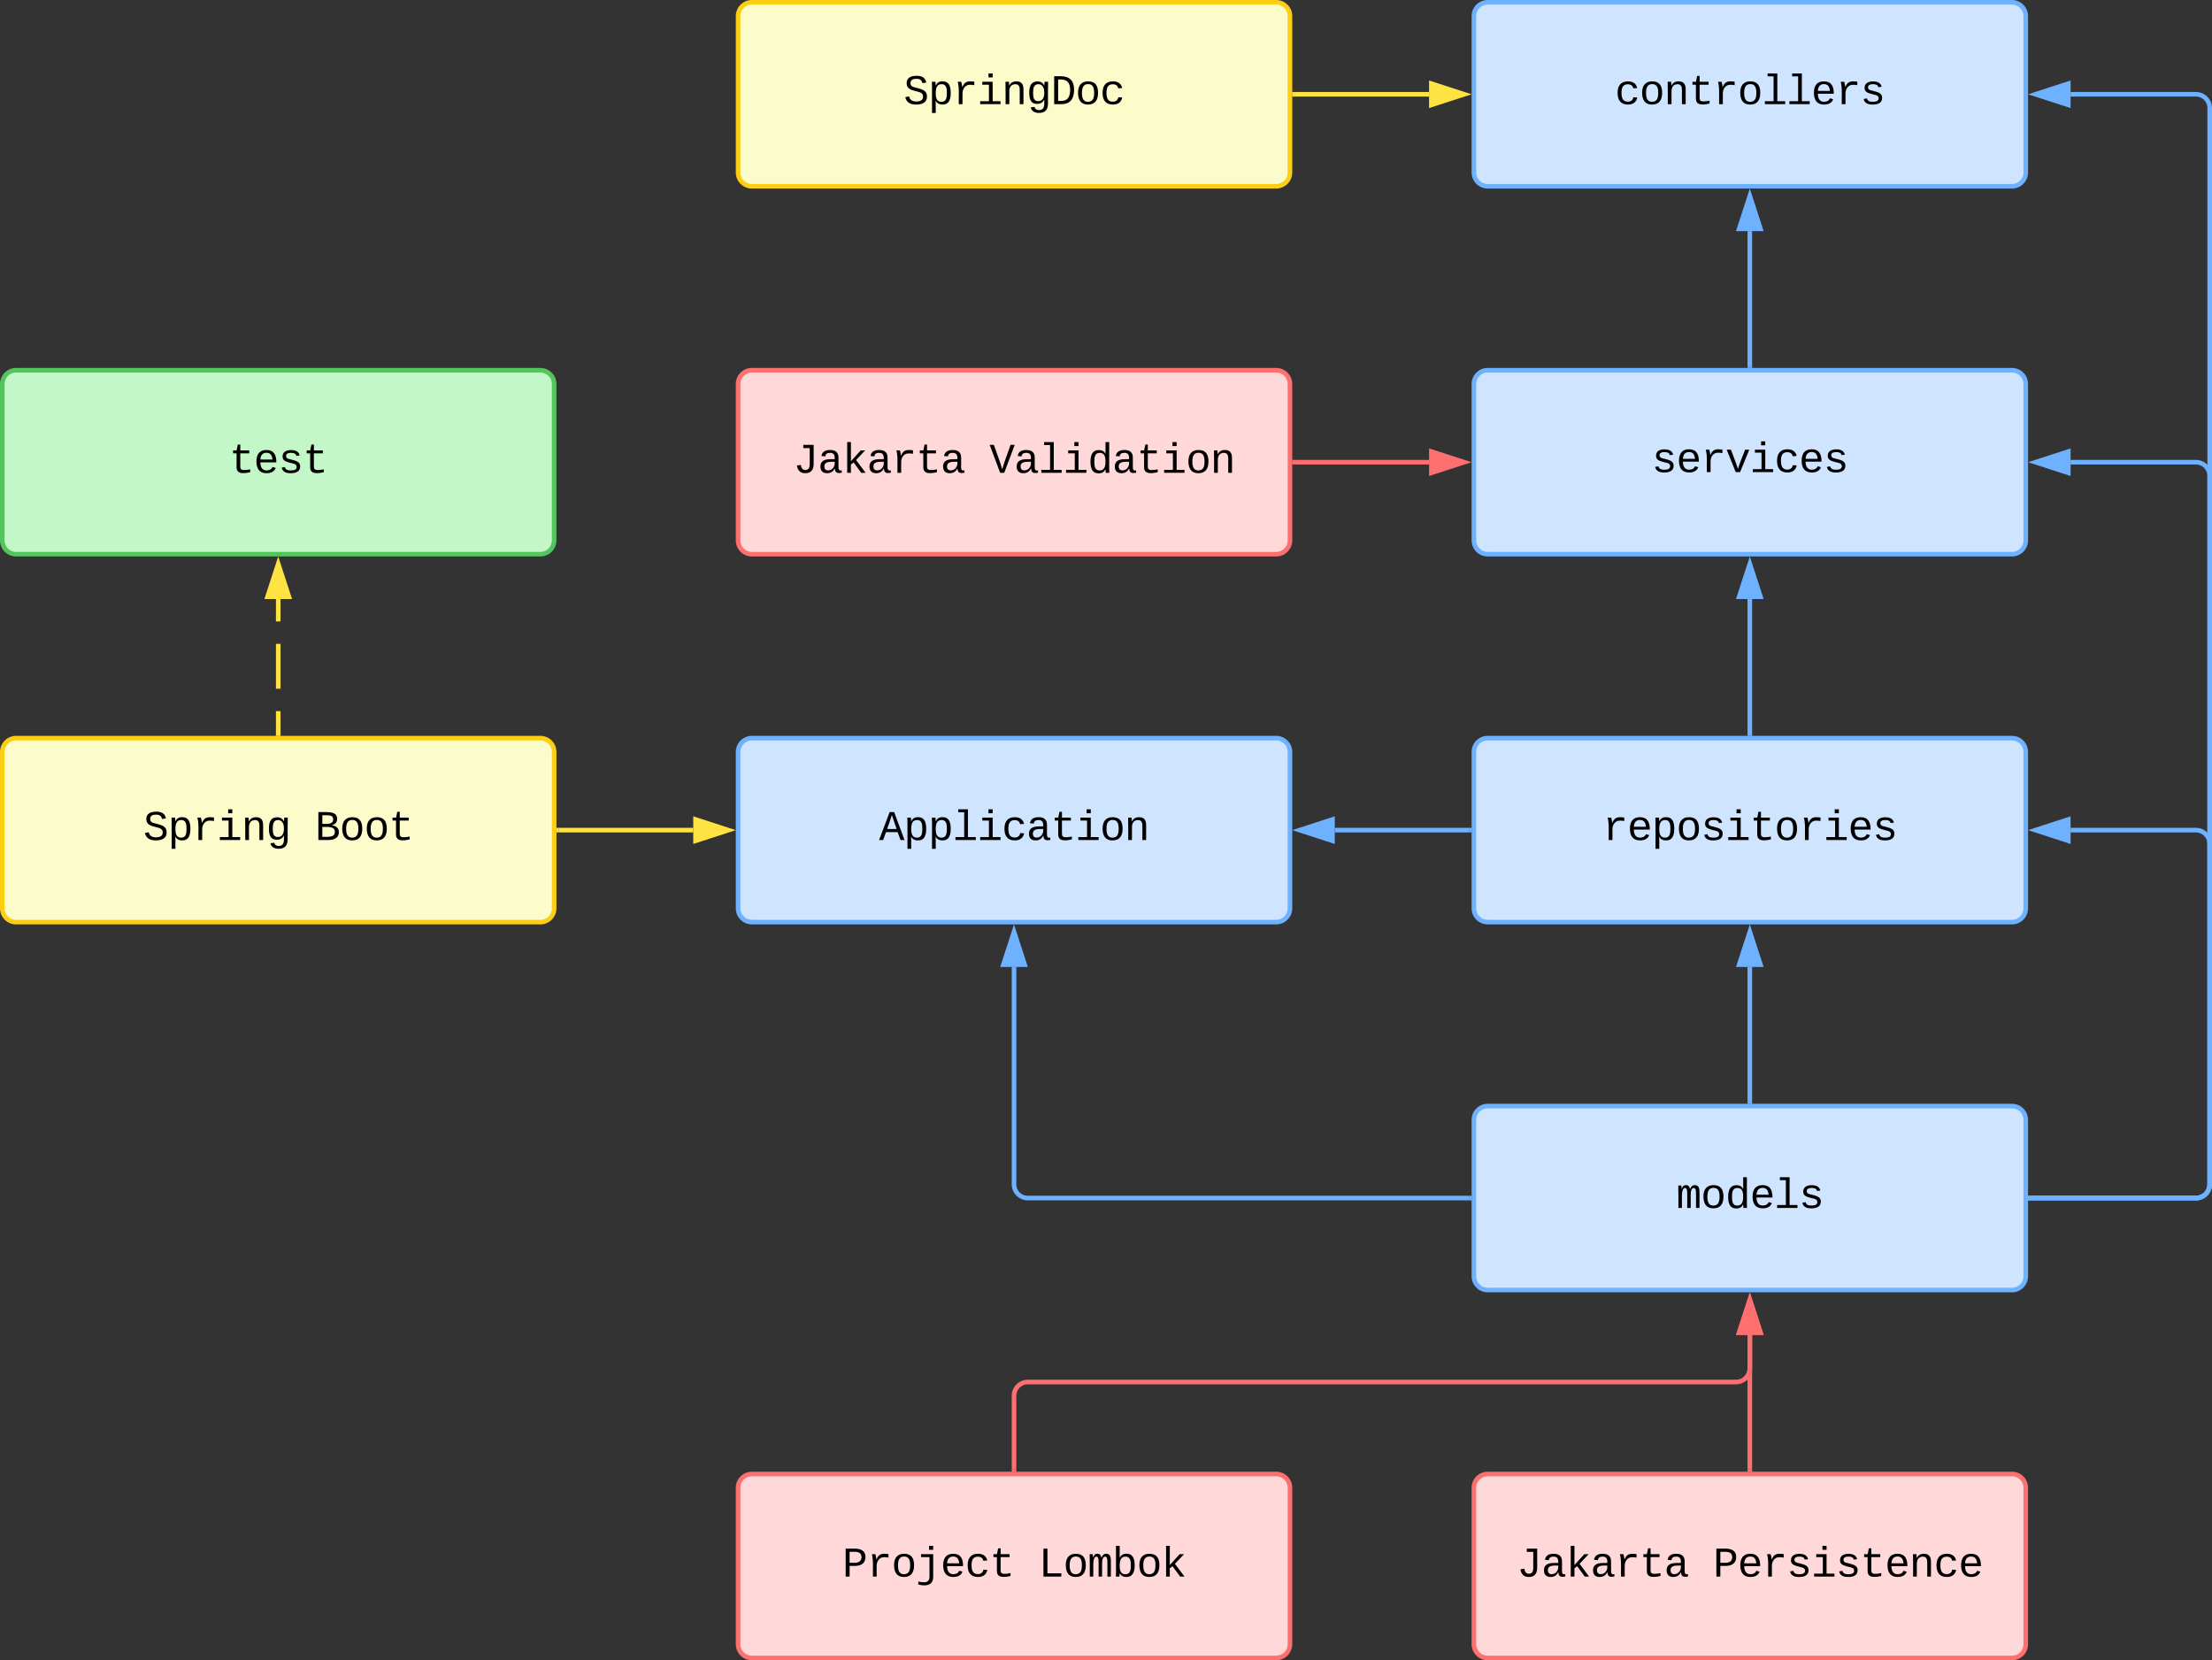 <svg xmlns="http://www.w3.org/2000/svg" xmlns:xlink="http://www.w3.org/1999/xlink" xmlns:lucid="lucid" width="962" height="722"><rect width="100%" height="100%" fill="#333333" stroke="none"/><g transform="translate(2241 481)" lucid:page-tab-id="0_0"><path d="M-1600-474a6 6 0 0 1 6-6h228a6 6 0 0 1 6 6v68a6 6 0 0 1-6 6h-228a6 6 0 0 1-6-6z" stroke="#6db1ff" stroke-width="2" fill="#cfe4ff"/><use xlink:href="#a" transform="matrix(1,0,0,1,-1588,-468) translate(49.324 32.292)"/><path d="M-1600-314a6 6 0 0 1 6-6h228a6 6 0 0 1 6 6v68a6 6 0 0 1-6 6h-228a6 6 0 0 1-6-6z" stroke="#6db1ff" stroke-width="2" fill="#cfe4ff"/><use xlink:href="#b" transform="matrix(1,0,0,1,-1588,-308) translate(65.326 32.292)"/><path d="M-1600-154a6 6 0 0 1 6-6h228a6 6 0 0 1 6 6v68a6 6 0 0 1-6 6h-228a6 6 0 0 1-6-6z" stroke="#6db1ff" stroke-width="2" fill="#cfe4ff"/><use xlink:href="#c" transform="matrix(1,0,0,1,-1588,-148) translate(43.99 32.292)"/><path d="M-1920-154a6 6 0 0 1 6-6h228a6 6 0 0 1 6 6v68a6 6 0 0 1-6 6h-228a6 6 0 0 1-6-6z" stroke="#6db1ff" stroke-width="2" fill="#cfe4ff"/><use xlink:href="#d" transform="matrix(1,0,0,1,-1908,-148) translate(49.324 32.292)"/><path d="M-2240-154a6 6 0 0 1 6-6h228a6 6 0 0 1 6 6v68a6 6 0 0 1-6 6h-228a6 6 0 0 1-6-6z" stroke="#fcce14" stroke-width="2" fill="#fcfcca"/><use xlink:href="#e" transform="matrix(1,0,0,1,-2228,-148) translate(49.324 32.292)"/><use xlink:href="#f" transform="matrix(1,0,0,1,-2228,-148) translate(124.003 32.292)"/><path d="M-1480-162v-58.5" stroke="#6db1ff" stroke-width="2" fill="none"/><path d="M-1479.03-161h-1.94v-1.03h1.94z" stroke="#6db1ff" stroke-width=".05" fill="#6db1ff"/><path d="M-1480-235.76l4.63 14.26h-9.27z" stroke="#6db1ff" stroke-width="2" fill="#6db1ff"/><path d="M-1480-322v-58.5" stroke="#6db1ff" stroke-width="2" fill="none"/><path d="M-1479.03-321h-1.94v-1.03h1.94z" stroke="#6db1ff" stroke-width=".05" fill="#6db1ff"/><path d="M-1480-395.76l4.63 14.26h-9.27z" stroke="#6db1ff" stroke-width="2" fill="#6db1ff"/><path d="M-2240-314a6 6 0 0 1 6-6h228a6 6 0 0 1 6 6v68a6 6 0 0 1-6 6h-228a6 6 0 0 1-6-6z" stroke="#54c45e" stroke-width="2" fill="#c3f7c8"/><use xlink:href="#g" transform="matrix(1,0,0,1,-2228,-308) translate(86.663 32.604)"/><path d="M-1602-120h-58.5" stroke="#6db1ff" stroke-width="2" fill="none"/><path d="M-1601-119.03h-1.03v-1.94h1.03z" stroke="#6db1ff" stroke-width=".05" fill="#6db1ff"/><path d="M-1675.76-120l14.26-4.64v9.28z" stroke="#6db1ff" stroke-width="2" fill="#6db1ff"/><path d="M-1998-120h58.5" stroke="#ffe342" stroke-width="2" fill="none"/><path d="M-1997.97-119.03h-1.03v-1.94h1.03z" stroke="#ffe342" stroke-width=".05" fill="#ffe342"/><path d="M-1924.24-120l-14.26 4.64v-9.28z" stroke="#ffe342" stroke-width="2" fill="#ffe342"/><path d="M-1600 6a6 6 0 0 1 6-6h228a6 6 0 0 1 6 6v68a6 6 0 0 1-6 6h-228a6 6 0 0 1-6-6z" stroke="#6db1ff" stroke-width="2" fill="#cfe4ff"/><use xlink:href="#h" transform="matrix(1,0,0,1,-1588,12) translate(75.995 32.292)"/><path d="M-1480-2v-58.5" stroke="#6db1ff" stroke-width="2" fill="none"/><path d="M-1479.03-1h-1.94v-1.03h1.94z" stroke="#6db1ff" stroke-width=".05" fill="#6db1ff"/><path d="M-1480-75.76l4.63 14.26h-9.27z" stroke="#6db1ff" stroke-width="2" fill="#6db1ff"/><path d="M-1602 40h-192a6 6 0 0 1-6-6v-94.5" stroke="#6db1ff" stroke-width="2" fill="none"/><path d="M-1601 40.98h-1.03v-1.95h1.03z" stroke="#6db1ff" stroke-width=".05" fill="#6db1ff"/><path d="M-1800-75.76l4.63 14.26h-9.27z" stroke="#6db1ff" stroke-width="2" fill="#6db1ff"/><path d="M-1358 40h72a6 6 0 0 0 6-6v-148a6 6 0 0 0-6-6h-54.5" stroke="#6db1ff" stroke-width="2" fill="none"/><path d="M-1357.97 40.98h-1.03v-1.95h1.03z" stroke="#6db1ff" stroke-width=".05" fill="#6db1ff"/><path d="M-1355.76-120l14.26-4.64v9.28z" stroke="#6db1ff" stroke-width="2" fill="#6db1ff"/><path d="M-1358 40h72a6 6 0 0 0 6-6v-308a6 6 0 0 0-6-6h-54.5" stroke="#6db1ff" stroke-width="2" fill="none"/><path d="M-1357.97 40.98h-1.03v-1.95h1.03z" stroke="#6db1ff" stroke-width=".05" fill="#6db1ff"/><path d="M-1355.76-280l14.26-4.63v9.26z" stroke="#6db1ff" stroke-width="2" fill="#6db1ff"/><path d="M-1358 40h72a6 6 0 0 0 6-6v-468a6 6 0 0 0-6-6h-54.5" stroke="#6db1ff" stroke-width="2" fill="none"/><path d="M-1357.97 40.98h-1.03v-1.95h1.03z" stroke="#6db1ff" stroke-width=".05" fill="#6db1ff"/><path d="M-1355.76-440l14.26-4.63v9.26z" stroke="#6db1ff" stroke-width="2" fill="#6db1ff"/><path d="M-1600 166a6 6 0 0 1 6-6h228a6 6 0 0 1 6 6v68a6 6 0 0 1-6 6h-228a6 6 0 0 1-6-6z" stroke="#fe7070" stroke-width="2" fill="#ffd9d9"/><use xlink:href="#i" transform="matrix(1,0,0,1,-1588,172) translate(6.65 32.604)"/><use xlink:href="#j" transform="matrix(1,0,0,1,-1588,172) translate(91.997 32.604)"/><path d="M-1920-314a6 6 0 0 1 6-6h228a6 6 0 0 1 6 6v68a6 6 0 0 1-6 6h-228a6 6 0 0 1-6-6z" stroke="#fe7070" stroke-width="2" fill="#ffd9d9"/><use xlink:href="#i" transform="matrix(1,0,0,1,-1908,-308) translate(11.984 32.604)"/><use xlink:href="#k" transform="matrix(1,0,0,1,-1908,-308) translate(97.332 32.604)"/><path d="M-1678-280h58.5" stroke="#fe7070" stroke-width="2" fill="none"/><path d="M-1677.97-279.02h-1.03v-1.96h1.03z" stroke="#fe7070" stroke-width=".05" fill="#fe7070"/><path d="M-1604.24-280l-14.26 4.63v-9.26z" stroke="#fe7070" stroke-width="2" fill="#fe7070"/><path d="M-1480 158V99.5" stroke="#fe7070" stroke-width="2" fill="none"/><path d="M-1479.03 159h-1.94v-1.03h1.94z" stroke="#fe7070" stroke-width=".05" fill="#fe7070"/><path d="M-1480 84.24l4.63 14.26h-9.27z" stroke="#fe7070" stroke-width="2" fill="#fe7070"/><path d="M-1920 166a6 6 0 0 1 6-6h228a6 6 0 0 1 6 6v68a6 6 0 0 1-6 6h-228a6 6 0 0 1-6-6z" stroke="#fe7070" stroke-width="2" fill="#ffd9d9"/><use xlink:href="#l" transform="matrix(1,0,0,1,-1908,172) translate(33.321 32.604)"/><use xlink:href="#m" transform="matrix(1,0,0,1,-1908,172) translate(118.668 32.604)"/><path d="M-1800 158v-32a6 6 0 0 1 6-6h308a6 6 0 0 0 6-6V99.5" stroke="#fe7070" stroke-width="2" fill="none"/><path d="M-1799.03 159h-1.94v-1.03h1.94z" stroke="#fe7070" stroke-width=".05" fill="#fe7070"/><path d="M-1480 84.24l4.63 14.26h-9.27z" stroke="#fe7070" stroke-width="2" fill="#fe7070"/><path d="M-1920-474a6 6 0 0 1 6-6h228a6 6 0 0 1 6 6v68a6 6 0 0 1-6 6h-228a6 6 0 0 1-6-6z" stroke="#fcce14" stroke-width="2" fill="#fcfcca"/><use xlink:href="#n" transform="matrix(1,0,0,1,-1908,-468) translate(59.992 32.292)"/><path d="M-1678-440h58.5" stroke="#ffe342" stroke-width="2" fill="none"/><path d="M-1677.97-439.02h-1.03v-1.96h1.03z" stroke="#ffe342" stroke-width=".05" fill="#ffe342"/><path d="M-1604.24-440l-14.26 4.63v-9.26z" stroke="#ffe342" stroke-width="2" fill="#ffe342"/><path d="M-2120-162v-9.75m0-9.75V-201m0-9.75v-9.75" stroke="#ffe342" stroke-width="2" fill="none"/><path d="M-2119.03-161h-1.94v-1.03h1.94z" stroke="#ffe342" stroke-width=".05" fill="#ffe342"/><path d="M-2120-235.76l4.64 14.26h-9.28z" stroke="#ffe342" stroke-width="2" fill="#ffe342"/><defs><path d="M631 20c-350 0-501-215-501-562 0-355 162-560 502-560 250 0 399 118 446 323l-192 14c-23-124-109-196-262-196-242 0-305 171-305 415 1 245 61 427 304 427 151 0 248-77 267-215l190 12C1039-107 883 20 631 20" id="o"/><path d="M615-1102c343 0 484 203 482 560-1 347-147 562-488 562-336 0-475-219-479-562-4-349 156-560 485-560zm-8 989c240 0 301-180 301-429 0-245-55-427-290-427-236 0-299 181-299 427 0 243 61 429 288 429" id="p"/><path d="M706-1102c241 0 344 136 343 381V0H868v-695c1-168-57-273-220-268-190 6-283 138-283 336V0H185c-3-360 6-732-6-1082h170c4 54 7 126 8 185h3c63-121 164-204 346-205" id="q"/><path d="M682 16c-209 0-323-80-324-285v-671H190v-142h170l58-282h120v282h432v142H538v652c2 114 60 155 182 155 106 0 209-16 297-34v137C921-4 806 16 682 16" id="r"/><path d="M839-1102c70 0 148 7 206 17v167c-112-18-268-36-363 15-129 69-208 203-208 395V0H294c-10-367 32-789-52-1082h171c21 75 41 161 48 250h5c67-152 152-270 373-270" id="s"/><path d="M736-142h380V0H134v-142h422v-1200H267v-142h469v1342" id="t"/><path d="M617-1102c355 0 481 238 477 599H322c5 222 84 388 301 388 144 0 244-59 284-166l158 45C1002-72 854 20 623 20c-342 0-490-220-490-568 0-346 151-554 484-554zm291 461c-18-192-90-328-289-328-194 0-287 128-295 328h584" id="u"/><path d="M873-819c-18-114-119-146-250-146-163 0-245 50-245 151 0 151 170 148 294 185 182 54 388 94 388 320 0 240-189 325-439 329-245 4-410-69-454-268l159-31c24 133 136 168 295 165 144-2 270-31 270-171 0-164-195-160-331-202-167-52-350-87-350-299 0-218 173-315 413-313 220 2 373 77 412 260" id="v"/><g id="a"><use transform="matrix(0.009,0,0,0.009,0,0)" xlink:href="#o"/><use transform="matrix(0.009,0,0,0.009,10.668,0)" xlink:href="#p"/><use transform="matrix(0.009,0,0,0.009,21.337,0)" xlink:href="#q"/><use transform="matrix(0.009,0,0,0.009,32.005,0)" xlink:href="#r"/><use transform="matrix(0.009,0,0,0.009,42.674,0)" xlink:href="#s"/><use transform="matrix(0.009,0,0,0.009,53.342,0)" xlink:href="#p"/><use transform="matrix(0.009,0,0,0.009,64.01,0)" xlink:href="#t"/><use transform="matrix(0.009,0,0,0.009,74.679,0)" xlink:href="#t"/><use transform="matrix(0.009,0,0,0.009,85.347,0)" xlink:href="#u"/><use transform="matrix(0.009,0,0,0.009,96.016,0)" xlink:href="#s"/><use transform="matrix(0.009,0,0,0.009,106.684,0)" xlink:href="#v"/></g><path d="M715 0H502L69-1082h202c94 253 197 500 285 758 19 57 36 126 52 183 96-335 234-626 350-941h201" id="w"/><path d="M745-142h380V0H143v-142h422v-798H246v-142h499v940zM545-1292v-192h200v192H545" id="x"/><g id="b"><use transform="matrix(0.009,0,0,0.009,0,0)" xlink:href="#v"/><use transform="matrix(0.009,0,0,0.009,10.668,0)" xlink:href="#u"/><use transform="matrix(0.009,0,0,0.009,21.337,0)" xlink:href="#s"/><use transform="matrix(0.009,0,0,0.009,32.005,0)" xlink:href="#w"/><use transform="matrix(0.009,0,0,0.009,42.674,0)" xlink:href="#x"/><use transform="matrix(0.009,0,0,0.009,53.342,0)" xlink:href="#o"/><use transform="matrix(0.009,0,0,0.009,64.01,0)" xlink:href="#u"/><use transform="matrix(0.009,0,0,0.009,74.679,0)" xlink:href="#v"/></g><path d="M698-1104c312 3 392 244 392 558 0 315-82 566-392 566-169 0-277-65-331-184h-5c8 188 2 394 4 589H185V-858c0-76-1-156-6-224h175c6 52 9 120 10 178h4c58-122 150-202 330-200zm-49 991c225 0 255-203 255-433 0-225-32-419-253-419-236 0-285 192-285 441 0 237 53 411 283 411" id="y"/><g id="c"><use transform="matrix(0.009,0,0,0.009,0,0)" xlink:href="#s"/><use transform="matrix(0.009,0,0,0.009,10.668,0)" xlink:href="#u"/><use transform="matrix(0.009,0,0,0.009,21.337,0)" xlink:href="#y"/><use transform="matrix(0.009,0,0,0.009,32.005,0)" xlink:href="#p"/><use transform="matrix(0.009,0,0,0.009,42.674,0)" xlink:href="#v"/><use transform="matrix(0.009,0,0,0.009,53.342,0)" xlink:href="#x"/><use transform="matrix(0.009,0,0,0.009,64.01,0)" xlink:href="#r"/><use transform="matrix(0.009,0,0,0.009,74.679,0)" xlink:href="#p"/><use transform="matrix(0.009,0,0,0.009,85.347,0)" xlink:href="#s"/><use transform="matrix(0.009,0,0,0.009,96.016,0)" xlink:href="#x"/><use transform="matrix(0.009,0,0,0.009,106.684,0)" xlink:href="#u"/><use transform="matrix(0.009,0,0,0.009,117.352,0)" xlink:href="#v"/></g><path d="M1034 0L896-382H333L196 0H0l510-1349h217L1228 0h-194zM847-531c-77-225-157-447-231-674-69 231-154 451-232 674h463" id="z"/><path d="M1000-272c3 95 12 159 101 161 21 0 41-3 59-7V-6c-44 10-86 16-139 16-141 2-191-84-197-217h-6C748-76 648 20 446 20c-207 0-318-120-318-322 0-266 194-348 454-354l236-4c12-191-40-305-222-305-140 0-220 47-232 172l-188-17c33-204 181-292 423-292 255 0 401 118 401 364v466zm-683-27c0 109 63 184 175 182 166-3 259-96 306-217 24-65 20-120 20-200-232 7-501-28-501 235" id="A"/><g id="d"><use transform="matrix(0.009,0,0,0.009,0,0)" xlink:href="#z"/><use transform="matrix(0.009,0,0,0.009,10.668,0)" xlink:href="#y"/><use transform="matrix(0.009,0,0,0.009,21.337,0)" xlink:href="#y"/><use transform="matrix(0.009,0,0,0.009,32.005,0)" xlink:href="#t"/><use transform="matrix(0.009,0,0,0.009,42.674,0)" xlink:href="#x"/><use transform="matrix(0.009,0,0,0.009,53.342,0)" xlink:href="#o"/><use transform="matrix(0.009,0,0,0.009,64.01,0)" xlink:href="#A"/><use transform="matrix(0.009,0,0,0.009,74.679,0)" xlink:href="#r"/><use transform="matrix(0.009,0,0,0.009,85.347,0)" xlink:href="#x"/><use transform="matrix(0.009,0,0,0.009,96.016,0)" xlink:href="#p"/><use transform="matrix(0.009,0,0,0.009,106.684,0)" xlink:href="#q"/></g><path d="M614-1226c-167 1-283 53-283 213 0 183 186 193 334 234 230 63 463 120 463 409 0 286-219 387-518 390C309 23 131-98 79-338l185-37c34 165 149 248 351 246 184-2 324-58 324-238 0-203-207-221-372-266-210-57-422-111-422-377 0-267 201-356 470-360 279-5 430 101 480 324l-188 33c-28-141-121-215-293-213" id="B"/><path d="M1048-32c-2 300-135 456-433 456-222-1-358-88-400-267l184-25c22 99 100 157 222 156 184-2 248-125 248-315 0-64 3-133-2-194C807-100 706-13 524-12c-306 0-381-228-381-537 0-318 85-550 400-550 164 0 271 83 325 202h3c1-60 3-134 12-185h171c-13 339-4 702-6 1050zM585-145c210-8 284-178 284-406 0-192-52-331-177-392-33-16-69-22-104-22-223 2-259 184-259 414 0 229 31 415 256 406" id="C"/><g id="e"><use transform="matrix(0.009,0,0,0.009,0,0)" xlink:href="#B"/><use transform="matrix(0.009,0,0,0.009,10.668,0)" xlink:href="#y"/><use transform="matrix(0.009,0,0,0.009,21.337,0)" xlink:href="#s"/><use transform="matrix(0.009,0,0,0.009,32.005,0)" xlink:href="#x"/><use transform="matrix(0.009,0,0,0.009,42.674,0)" xlink:href="#q"/><use transform="matrix(0.009,0,0,0.009,53.342,0)" xlink:href="#C"/></g><path d="M802-711c201 25 350 118 350 331C1152-95 921 0 634 0H162v-1349c401 9 908-74 908 327 0 184-111 275-268 311zm-224-69c174-2 300-51 300-218 0-163-124-198-302-198H353v416h225zM353-153c281-2 612 44 606-244-5-271-329-233-606-234v478" id="D"/><g id="f"><use transform="matrix(0.009,0,0,0.009,0,0)" xlink:href="#D"/><use transform="matrix(0.009,0,0,0.009,10.668,0)" xlink:href="#p"/><use transform="matrix(0.009,0,0,0.009,21.337,0)" xlink:href="#p"/><use transform="matrix(0.009,0,0,0.009,32.005,0)" xlink:href="#r"/></g><g id="g"><use transform="matrix(0.009,0,0,0.009,0,0)" xlink:href="#r"/><use transform="matrix(0.009,0,0,0.009,10.668,0)" xlink:href="#u"/><use transform="matrix(0.009,0,0,0.009,21.337,0)" xlink:href="#v"/><use transform="matrix(0.009,0,0,0.009,32.005,0)" xlink:href="#r"/></g><path d="M904-1102c199 0 220 177 220 381V0H956v-686c-3-114 0-215-60-264-70-33-125-4-158 71-26 56-39 140-39 252V0H531v-686c-3-114-1-215-61-264-78-41-136 24-157 84-24 69-39 159-39 259V0H105c-3-360 6-732-6-1082h149c6 50 3 123 8 175 36-100 83-195 216-195 135 0 166 79 196 196 42-105 93-196 236-196" id="E"/><path d="M865-914c-3-187-2-380-2-570h180v1261c0 76 1 155 6 223H877c-8-49-9-116-10-174h-5C801-44 708 26 530 26c-135 0-234-46-297-139s-95-232-95-419c0-377 131-566 392-566 176 0 271 63 335 184zm-286-51c-222 0-255 197-255 427 0 229 31 425 253 425 237 0 286-195 286-441 0-238-52-411-284-411" id="F"/><g id="h"><use transform="matrix(0.009,0,0,0.009,0,0)" xlink:href="#E"/><use transform="matrix(0.009,0,0,0.009,10.668,0)" xlink:href="#p"/><use transform="matrix(0.009,0,0,0.009,21.337,0)" xlink:href="#F"/><use transform="matrix(0.009,0,0,0.009,32.005,0)" xlink:href="#u"/><use transform="matrix(0.009,0,0,0.009,42.674,0)" xlink:href="#t"/><use transform="matrix(0.009,0,0,0.009,53.342,0)" xlink:href="#v"/></g><path d="M587-135c154 0 209-115 209-281v-777H485v-156h501v929C982-148 857 20 586 20c-254 0-368-136-410-370l187-31c24 134 77 246 224 246" id="G"/><path d="M914 0L548-499l-132 98V0H236v-1484h180v927l475-525h211L663-617 1125 0H914" id="H"/><g id="i"><use transform="matrix(0.009,0,0,0.009,0,0)" xlink:href="#G"/><use transform="matrix(0.009,0,0,0.009,10.668,0)" xlink:href="#A"/><use transform="matrix(0.009,0,0,0.009,21.337,0)" xlink:href="#H"/><use transform="matrix(0.009,0,0,0.009,32.005,0)" xlink:href="#A"/><use transform="matrix(0.009,0,0,0.009,42.674,0)" xlink:href="#s"/><use transform="matrix(0.009,0,0,0.009,53.342,0)" xlink:href="#r"/><use transform="matrix(0.009,0,0,0.009,64.01,0)" xlink:href="#A"/></g><path d="M622-1349c296 4 497 117 497 404 0 282-193 424-485 431H353V0H162v-1349h460zm-15 684c195-3 320-88 320-277 0-184-129-255-328-254H353v531h254" id="I"/><g id="j"><use transform="matrix(0.009,0,0,0.009,0,0)" xlink:href="#I"/><use transform="matrix(0.009,0,0,0.009,10.668,0)" xlink:href="#u"/><use transform="matrix(0.009,0,0,0.009,21.337,0)" xlink:href="#s"/><use transform="matrix(0.009,0,0,0.009,32.005,0)" xlink:href="#v"/><use transform="matrix(0.009,0,0,0.009,42.674,0)" xlink:href="#x"/><use transform="matrix(0.009,0,0,0.009,53.342,0)" xlink:href="#v"/><use transform="matrix(0.009,0,0,0.009,64.01,0)" xlink:href="#r"/><use transform="matrix(0.009,0,0,0.009,74.679,0)" xlink:href="#u"/><use transform="matrix(0.009,0,0,0.009,85.347,0)" xlink:href="#q"/><use transform="matrix(0.009,0,0,0.009,96.016,0)" xlink:href="#o"/><use transform="matrix(0.009,0,0,0.009,106.684,0)" xlink:href="#u"/></g><path d="M713 0H515L10-1349h201C345-955 498-579 615-168c116-411 269-787 402-1181h201" id="J"/><g id="k"><use transform="matrix(0.009,0,0,0.009,0,0)" xlink:href="#J"/><use transform="matrix(0.009,0,0,0.009,10.668,0)" xlink:href="#A"/><use transform="matrix(0.009,0,0,0.009,21.337,0)" xlink:href="#t"/><use transform="matrix(0.009,0,0,0.009,32.005,0)" xlink:href="#x"/><use transform="matrix(0.009,0,0,0.009,42.674,0)" xlink:href="#F"/><use transform="matrix(0.009,0,0,0.009,53.342,0)" xlink:href="#A"/><use transform="matrix(0.009,0,0,0.009,64.01,0)" xlink:href="#r"/><use transform="matrix(0.009,0,0,0.009,74.679,0)" xlink:href="#x"/><use transform="matrix(0.009,0,0,0.009,85.347,0)" xlink:href="#p"/><use transform="matrix(0.009,0,0,0.009,96.016,0)" xlink:href="#q"/></g><path d="M390 276c167 0 266-82 266-251v-965H249v-142h587V28c-4 270-165 397-431 397-107 0-208-16-288-43V242c80 18 173 34 273 34zm246-1568v-192h200v192H636" id="K"/><g id="l"><use transform="matrix(0.009,0,0,0.009,0,0)" xlink:href="#I"/><use transform="matrix(0.009,0,0,0.009,10.668,0)" xlink:href="#s"/><use transform="matrix(0.009,0,0,0.009,21.337,0)" xlink:href="#p"/><use transform="matrix(0.009,0,0,0.009,32.005,0)" xlink:href="#K"/><use transform="matrix(0.009,0,0,0.009,42.674,0)" xlink:href="#u"/><use transform="matrix(0.009,0,0,0.009,53.342,0)" xlink:href="#o"/><use transform="matrix(0.009,0,0,0.009,64.01,0)" xlink:href="#r"/></g><path d="M237 0v-1349h191v1193h672V0H237" id="L"/><path d="M365-904c58-129 161-200 334-200 130 0 228 46 293 138s98 233 98 420c0 189-34 331-102 425S824 20 698 20c-170 0-275-64-336-184 0 55-3 116-9 164H179c5-68 6-147 6-223v-1261h180c-2 193 4 394-4 580h4zm283 791c221 0 256-197 256-427 0-229-34-425-254-425-236 0-285 195-285 441 0 237 53 411 283 411" id="M"/><g id="m"><use transform="matrix(0.009,0,0,0.009,0,0)" xlink:href="#L"/><use transform="matrix(0.009,0,0,0.009,10.668,0)" xlink:href="#p"/><use transform="matrix(0.009,0,0,0.009,21.337,0)" xlink:href="#E"/><use transform="matrix(0.009,0,0,0.009,32.005,0)" xlink:href="#M"/><use transform="matrix(0.009,0,0,0.009,42.674,0)" xlink:href="#p"/><use transform="matrix(0.009,0,0,0.009,53.342,0)" xlink:href="#H"/></g><path d="M473-1349c438-1 655 221 652 661C1122-268 945-8 532 0H162v-1349h311zm42 1193c308-4 416-205 418-532 2-330-131-509-459-505H353v1037h162" id="N"/><g id="n"><use transform="matrix(0.009,0,0,0.009,0,0)" xlink:href="#B"/><use transform="matrix(0.009,0,0,0.009,10.668,0)" xlink:href="#y"/><use transform="matrix(0.009,0,0,0.009,21.337,0)" xlink:href="#s"/><use transform="matrix(0.009,0,0,0.009,32.005,0)" xlink:href="#x"/><use transform="matrix(0.009,0,0,0.009,42.674,0)" xlink:href="#q"/><use transform="matrix(0.009,0,0,0.009,53.342,0)" xlink:href="#C"/><use transform="matrix(0.009,0,0,0.009,64.01,0)" xlink:href="#N"/><use transform="matrix(0.009,0,0,0.009,74.679,0)" xlink:href="#p"/><use transform="matrix(0.009,0,0,0.009,85.347,0)" xlink:href="#o"/></g></defs></g></svg>